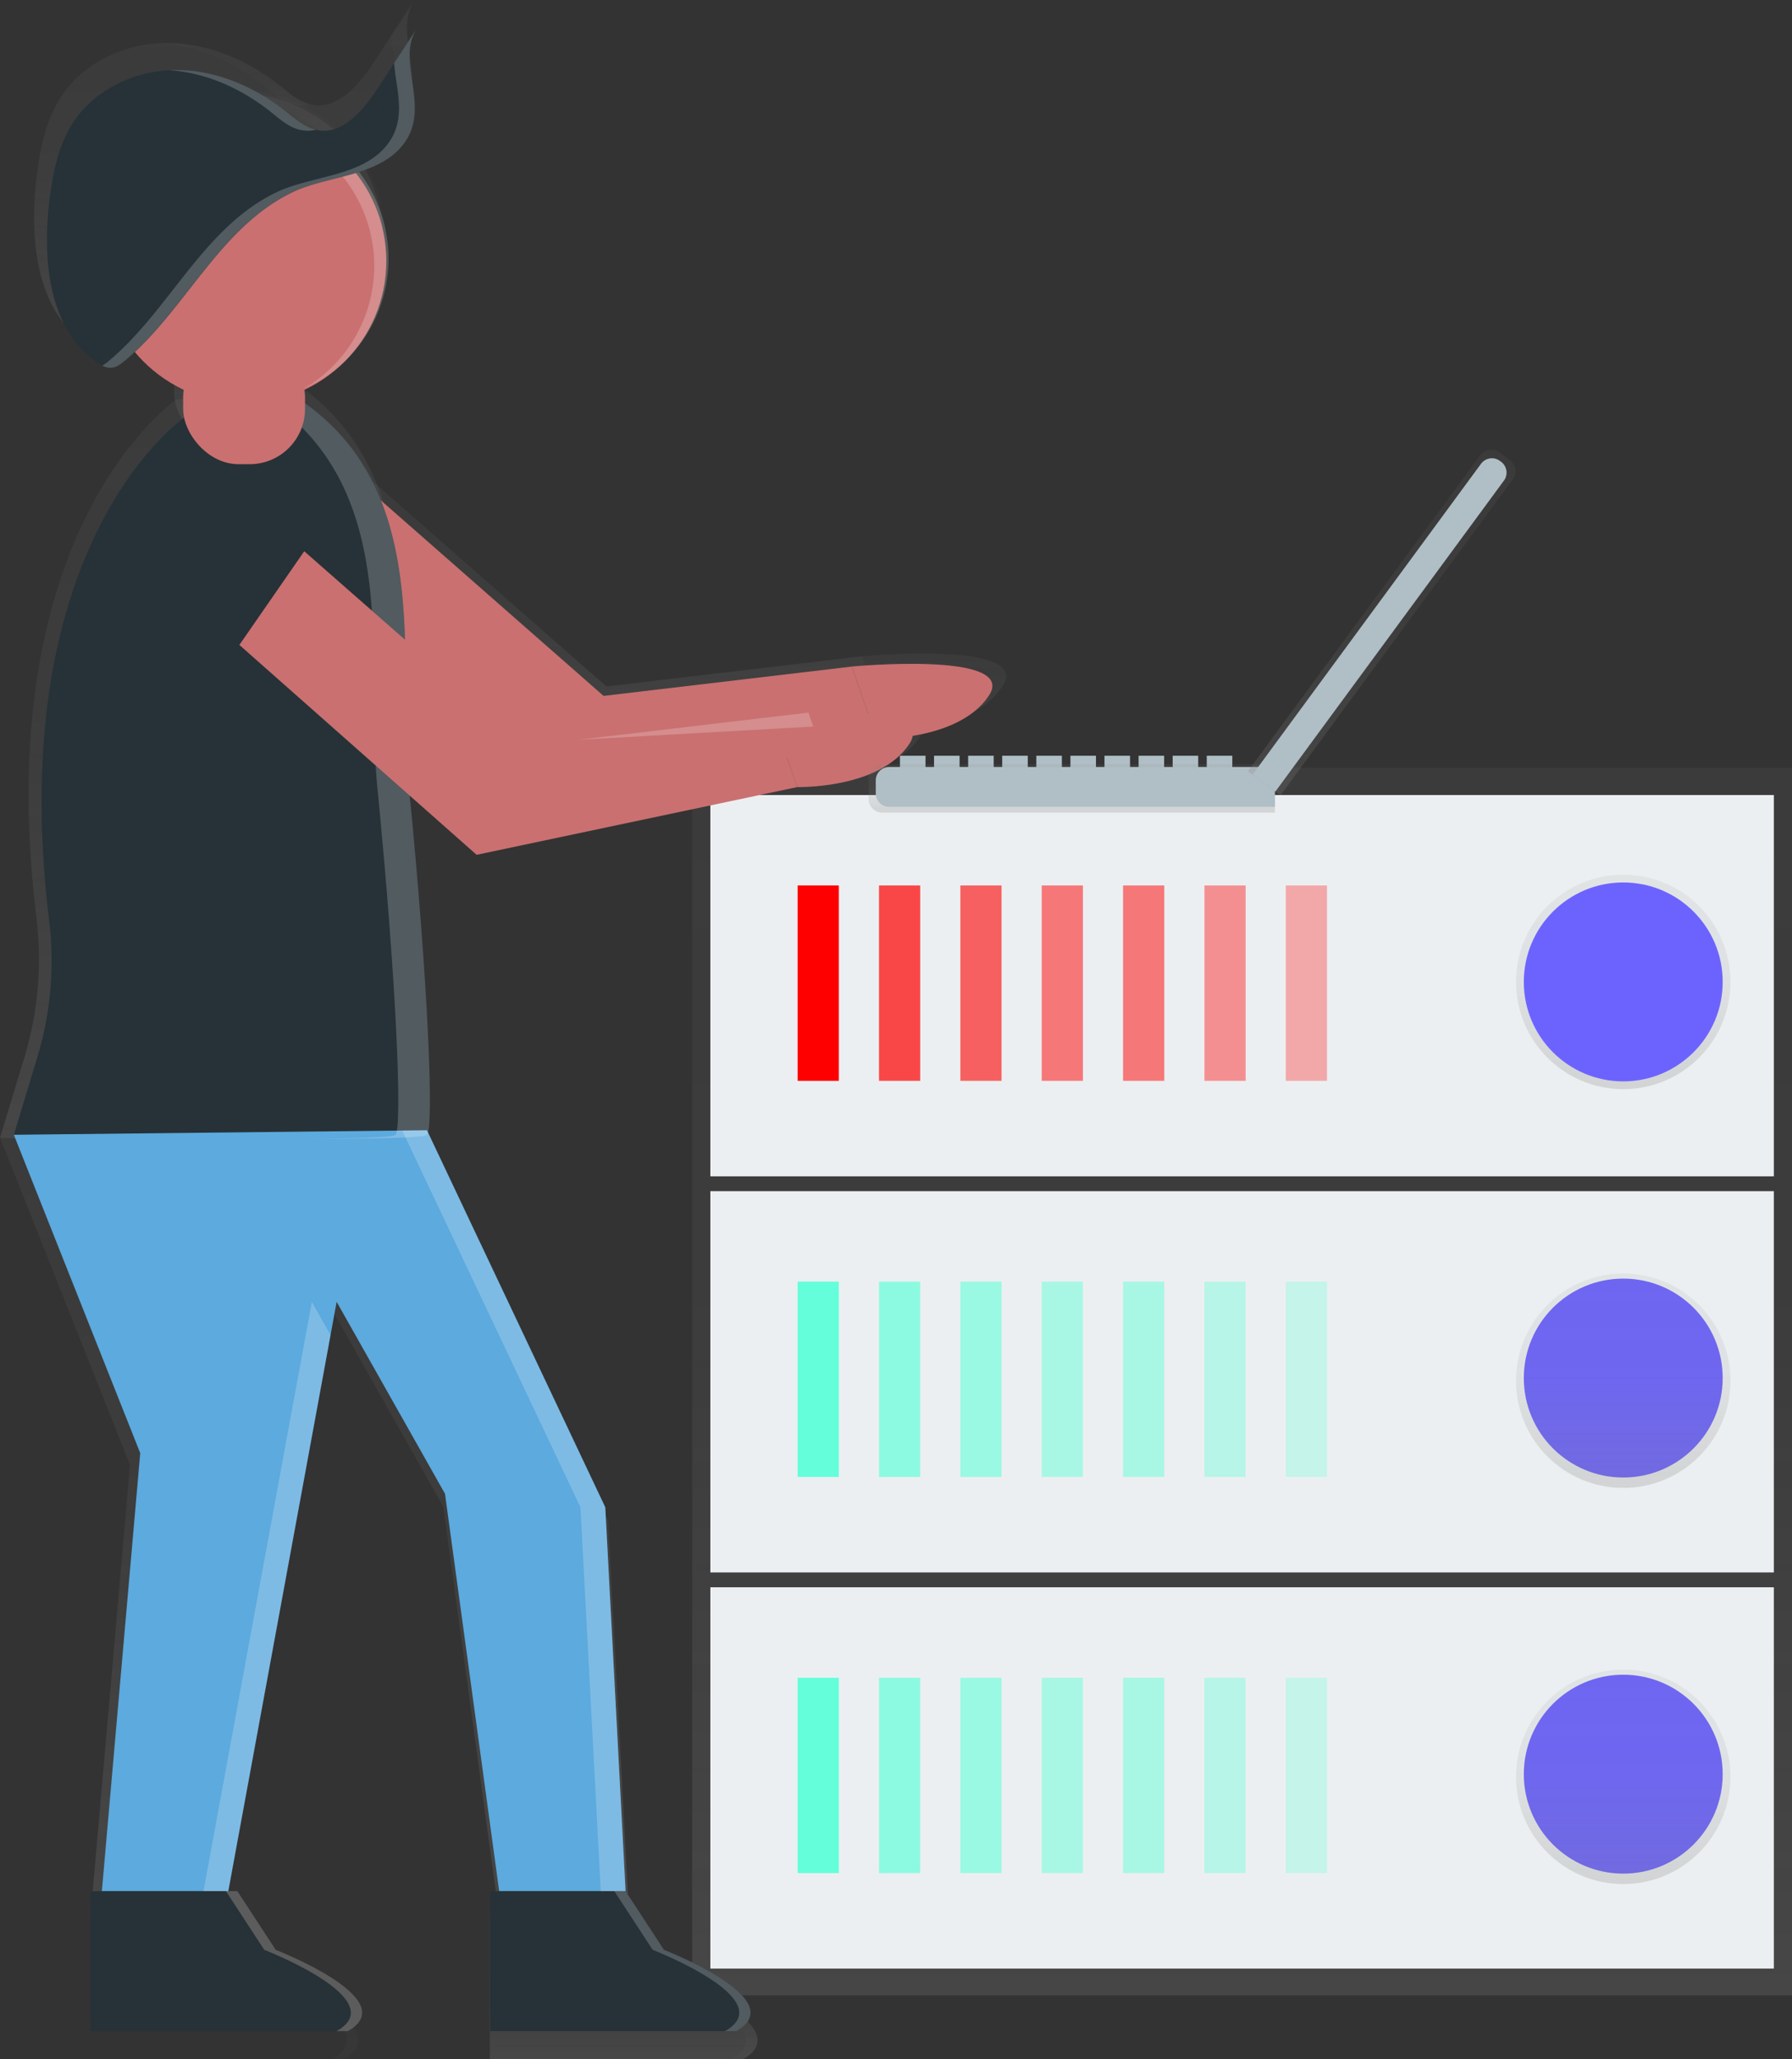 <svg xmlns="http://www.w3.org/2000/svg" xmlns:xlink="http://www.w3.org/1999/xlink" width="663.19" height="762" viewBox="0 0 663.19 762">
  <rect x="0" y="0" width="663.19" height="762" fill="#333333" stroke="none"/>
  <defs>
    <linearGradient id="linear-gradient" x1="0.5" y1="1" x2="0.5" gradientUnits="objectBoundingBox">
      <stop offset="0" stop-color="gray" stop-opacity="0.251"/>
      <stop offset="0.54" stop-color="gray" stop-opacity="0.122"/>
      <stop offset="1" stop-color="gray" stop-opacity="0.102"/>
    </linearGradient>
    <linearGradient id="linear-gradient-5" x1="0.5" y1="1" x2="0.5" y2="0" xlink:href="#linear-gradient"/>
    <linearGradient id="linear-gradient-6" x1="0.5" y1="1" x2="0.5" y2="0" xlink:href="#linear-gradient"/>
    <linearGradient id="linear-gradient-7" x1="0.5" y1="1" x2="0.5" y2="0" xlink:href="#linear-gradient"/>
    <linearGradient id="linear-gradient-8" x1="0.5" y1="1" x2="0.5" y2="0" xlink:href="#linear-gradient"/>
    <linearGradient id="linear-gradient-10" x1="0.5" y1="1" x2="0.5" y2="0" xlink:href="#linear-gradient"/>
    <linearGradient id="linear-gradient-12" x1="0.5" y1="1" x2="0.5" y2="0" xlink:href="#linear-gradient"/>
    <linearGradient id="linear-gradient-13" x1="0.5" y1="1" x2="0.5" y2="0" xlink:href="#linear-gradient"/>
    <linearGradient id="linear-gradient-14" x1="0.501" y1="1.001" x2="0.501" y2="0.001" xlink:href="#linear-gradient"/>
    <linearGradient id="linear-gradient-15" x1="0.5" y1="1" x2="0.5" y2="0" xlink:href="#linear-gradient"/>
    <linearGradient id="linear-gradient-16" x1="0.5" y1="1" x2="0.5" y2="0" xlink:href="#linear-gradient"/>
    <linearGradient id="linear-gradient-17" x1="0.5" y1="1" x2="0.5" y2="0" xlink:href="#linear-gradient"/>
    <linearGradient id="linear-gradient-18" x1="0.5" y1="1" x2="0.5" y2="0" xlink:href="#linear-gradient"/>
    <linearGradient id="linear-gradient-19" x1="0.5" y1="1" x2="0.5" y2="0" xlink:href="#linear-gradient"/>
    <linearGradient id="linear-gradient-21" x1="0.5" y1="1" x2="0.5" y2="0" xlink:href="#linear-gradient"/>
    <linearGradient id="linear-gradient-22" x1="0.5" y1="1" x2="0.5" y2="0" xlink:href="#linear-gradient"/>
    <linearGradient id="linear-gradient-23" x1="0.5" y1="1" x2="0.5" y2="0" xlink:href="#linear-gradient"/>
    <linearGradient id="linear-gradient-26" x1="0.5" y1="1" x2="0.5" y2="0.002" xlink:href="#linear-gradient"/>
    <linearGradient id="linear-gradient-27" x1="0.5" y1="1" x2="0.5" y2="0" xlink:href="#linear-gradient"/>
  </defs>
  <g id="maintenance" transform="translate(0.02)">
    <g id="Server">
      <rect id="Rectangle_11" data-name="Rectangle 11" width="407.03" height="454.29" transform="translate(256.14 284.02)" fill="url(#linear-gradient)"/>
      <rect id="Rectangle_12" data-name="Rectangle 12" width="393.58" height="141.09" transform="translate(262.87 587.33)" fill="#eceff1"/>
      <rect id="Rectangle_13" data-name="Rectangle 13" width="15.25" height="72.29" transform="translate(295.17 620.8)" fill="#64ffda"/>
      <g id="Groupe_1" data-name="Groupe 1" opacity="0.7">
        <rect id="Rectangle_14" data-name="Rectangle 14" width="15.25" height="72.29" transform="translate(325.28 620.8)" fill="#64ffda"/>
      </g>
      <g id="Groupe_2" data-name="Groupe 2" opacity="0.6">
        <rect id="Rectangle_15" data-name="Rectangle 15" width="15.25" height="72.29" transform="translate(355.39 620.8)" fill="#64ffda"/>
      </g>
      <g id="Groupe_3" data-name="Groupe 3" opacity="0.5">
        <rect id="Rectangle_16" data-name="Rectangle 16" width="15.25" height="72.29" transform="translate(385.5 620.8)" fill="#64ffda"/>
      </g>
      <g id="Groupe_4" data-name="Groupe 4" opacity="0.5">
        <rect id="Rectangle_17" data-name="Rectangle 17" width="15.25" height="72.29" transform="translate(415.61 620.8)" fill="#64ffda"/>
      </g>
      <g id="Groupe_5" data-name="Groupe 5" opacity="0.4">
        <rect id="Rectangle_18" data-name="Rectangle 18" width="15.25" height="72.29" transform="translate(445.72 620.8)" fill="#64ffda"/>
      </g>
      <g id="Groupe_6" data-name="Groupe 6" opacity="0.3">
        <rect id="Rectangle_19" data-name="Rectangle 19" width="15.25" height="72.29" transform="translate(475.82 620.8)" fill="#64ffda"/>
      </g>
      <circle id="Ellipse_1" data-name="Ellipse 1" cx="36.8" cy="36.8" r="36.8" transform="translate(563.92 619.68)" fill="#6c63ff"/>
      <rect id="Rectangle_20" data-name="Rectangle 20" width="393.58" height="141.09" transform="translate(262.87 440.75)" fill="#eceff1"/>
      <rect id="Rectangle_21" data-name="Rectangle 21" width="15.25" height="72.29" transform="translate(295.17 474.22)" fill="#64ffda"/>
      <g id="Groupe_7" data-name="Groupe 7" opacity="0.7">
        <rect id="Rectangle_22" data-name="Rectangle 22" width="15.25" height="72.29" transform="translate(325.28 474.22)" fill="#64ffda"/>
      </g>
      <g id="Groupe_8" data-name="Groupe 8" opacity="0.6">
        <rect id="Rectangle_23" data-name="Rectangle 23" width="15.25" height="72.29" transform="translate(355.39 474.22)" fill="#64ffda"/>
      </g>
      <g id="Groupe_9" data-name="Groupe 9" opacity="0.5">
        <rect id="Rectangle_24" data-name="Rectangle 24" width="15.25" height="72.29" transform="translate(385.5 474.22)" fill="#64ffda"/>
      </g>
      <g id="Groupe_10" data-name="Groupe 10" opacity="0.5">
        <rect id="Rectangle_25" data-name="Rectangle 25" width="15.25" height="72.29" transform="translate(415.61 474.22)" fill="#64ffda"/>
      </g>
      <g id="Groupe_11" data-name="Groupe 11" opacity="0.4">
        <rect id="Rectangle_26" data-name="Rectangle 26" width="15.25" height="72.29" transform="translate(445.72 474.22)" fill="#64ffda"/>
      </g>
      <g id="Groupe_12" data-name="Groupe 12" opacity="0.3">
        <rect id="Rectangle_27" data-name="Rectangle 27" width="15.25" height="72.29" transform="translate(475.82 474.22)" fill="#64ffda"/>
      </g>
      <circle id="Ellipse_2" data-name="Ellipse 2" cx="36.8" cy="36.8" r="36.8" transform="translate(563.92 473.11)" fill="#6c63ff"/>
      <rect id="Rectangle_28" data-name="Rectangle 28" width="393.58" height="141.09" transform="translate(262.87 294.18)" fill="#eceff1"/>
      <rect id="Rectangle_29" data-name="Rectangle 29" width="15.25" height="72.29" transform="translate(295.17 327.64)" fill="red"/>
      <g id="Groupe_13" data-name="Groupe 13" opacity="0.7">
        <rect id="Rectangle_30" data-name="Rectangle 30" width="15.25" height="72.29" transform="translate(325.28 327.64)" fill="red"/>
      </g>
      <g id="Groupe_14" data-name="Groupe 14" opacity="0.6">
        <rect id="Rectangle_31" data-name="Rectangle 31" width="15.25" height="72.29" transform="translate(355.39 327.64)" fill="red"/>
      </g>
      <g id="Groupe_15" data-name="Groupe 15" opacity="0.5">
        <rect id="Rectangle_32" data-name="Rectangle 32" width="15.25" height="72.29" transform="translate(385.5 327.64)" fill="red"/>
      </g>
      <g id="Groupe_16" data-name="Groupe 16" opacity="0.5">
        <rect id="Rectangle_33" data-name="Rectangle 33" width="15.25" height="72.29" transform="translate(415.61 327.64)" fill="red"/>
      </g>
      <g id="Groupe_17" data-name="Groupe 17" opacity="0.4">
        <rect id="Rectangle_34" data-name="Rectangle 34" width="15.25" height="72.29" transform="translate(445.72 327.64)" fill="red"/>
      </g>
      <g id="Groupe_18" data-name="Groupe 18" opacity="0.3">
        <rect id="Rectangle_35" data-name="Rectangle 35" width="15.25" height="72.29" transform="translate(475.82 327.64)" fill="red"/>
      </g>
      <circle id="Ellipse_3" data-name="Ellipse 3" cx="39.67" cy="39.67" r="39.67" transform="translate(561.05 323.66)" fill="url(#linear-gradient)"/>
      <circle id="Ellipse_4" data-name="Ellipse 4" cx="39.67" cy="39.67" r="39.67" transform="translate(561.05 471.22)" fill="url(#linear-gradient)"/>
      <circle id="Ellipse_5" data-name="Ellipse 5" cx="39.67" cy="39.67" r="39.67" transform="translate(561.05 617.79)" fill="url(#linear-gradient)"/>
      <circle id="Ellipse_6" data-name="Ellipse 6" cx="36.8" cy="36.8" r="36.8" transform="translate(563.92 326.53)" fill="#6c63ff"/>
    </g>
    <g id="Human">
      <path id="Tracé_3" data-name="Tracé 3" d="M369.8,272.22l105,92.88,122-25.77-9.45-27.49L492.81,323l-94.59-83a21.49,21.49,0,0,0-31.72,3.74h0A21.49,21.49,0,0,0,369.8,272.22Z" transform="translate(-268.41 -69)" fill="url(#linear-gradient-5)"/>
      <path id="Tracé_4" data-name="Tracé 4" d="M596.74,339.33s31.12.86,42.62-16.32-52.07-11.17-52.07-11.17Z" transform="translate(-268.41 -69)" fill="url(#linear-gradient-6)"/>
      <circle id="Ellipse_7" data-name="Ellipse 7" cx="54.12" cy="54.12" r="54.12" transform="translate(33.5 34.44)" fill="url(#linear-gradient-7)"/>
      <path id="Tracé_5" data-name="Tracé 5" d="M333.7,216.83s-69.5,46.8-51.85,191.48a126.66,126.66,0,0,1-4.46,52.07l-9,29.6s152.9,3.44,157.19,0c2.66-2.13.59-56.65-6.87-132.28-4.57-46.33,9.76-110.78-39.51-146Z" transform="translate(-268.41 -69)" fill="url(#linear-gradient-8)"/>
      <path id="Tracé_6" data-name="Tracé 6" d="M157.19,419.27l67.86,143.45,7.73,146.02h-48.1L164.06,557.56l-41.23-73.01L81.6,708.74H33.5L48.1,542.1,0,420.99Z" fill="url(#linear-gradient)"/>
      <path id="Tracé_7" data-name="Tracé 7" d="M501.2,777.74l14.6,22.33s49,18.9,27.49,30.92H449.66V777.74Z" transform="translate(-268.41 -69)" fill="url(#linear-gradient-10)"/>
      <path id="Tracé_8" data-name="Tracé 8" d="M349.16,777.74l14.6,22.33s49,18.9,27.49,30.92H297.62V777.74Z" transform="translate(-268.41 -69)" fill="url(#linear-gradient-10)"/>
      <g id="Groupe_19" data-name="Groupe 19" opacity="0.2">
        <path id="Tracé_9" data-name="Tracé 9" d="M356.89,102.59a53.85,53.85,0,0,0-26.66,7,54.11,54.11,0,0,1,48.17,96.75,54.12,54.12,0,0,0-21.51-103.78Z" transform="translate(-268.41 -69)" fill="url(#linear-gradient-12)"/>
      </g>
      <path id="Tracé_10" data-name="Tracé 10" d="M421.82,69,406.76,92c-5.41,8.27-13.27,17.66-23,15.74-4.52-.89-8.14-4.15-11.75-7C360.2,91.36,345.59,85,330.51,84.91s-30.51,6.7-39,19.15c-6.29,9.19-8.46,20.53-9.7,31.59-2.49,22.12,0,48.23,18.47,60.65a8.68,8.68,0,0,0,5.24,1.89c2-.13,3.62-1.4,5.12-2.66,23.12-19.37,36-50.87,63.84-64.17,12.29-5.86,30.17-5.91,40.08-15.87C429.16,100.85,413,82.47,421.82,69Z" transform="translate(-268.41 -69)" fill="url(#linear-gradient-13)"/>
      <g id="Groupe_20" data-name="Groupe 20" opacity="0.2">
        <path id="Tracé_11" data-name="Tracé 11" d="M366,100.74c3.61,2.87,7.22,6.13,11.75,7a13,13,0,0,0,5.56-.11c-4.31-1-7.8-4.15-11.29-6.91-11.81-9.38-26.42-15.74-41.5-15.83-1.06,0-2.11,0-3.17.09C341.45,85.81,355,92,366,100.74Z" transform="translate(-268.41 -69)" fill="url(#linear-gradient-14)"/>
        <path id="Tracé_12" data-name="Tracé 12" d="M421.82,69l-8.69,13.29c.83,10.93,5.63,23-4.55,33.2-9.92,10-27.8,10-40.08,15.87-27.87,13.3-40.73,44.81-63.84,64.17a16.5,16.5,0,0,1-2.56,1.84,6.71,6.71,0,0,0,3.45.82c2-.13,3.62-1.4,5.12-2.66,23.12-19.37,36-50.87,63.84-64.17,12.29-5.86,30.17-5.91,40.08-15.87C429.16,100.85,413,82.47,421.82,69Z" transform="translate(-268.41 -69)" fill="url(#linear-gradient-15)"/>
      </g>
      <g id="Groupe_21" data-name="Groupe 21" opacity="0.2">
        <path id="Tracé_13" data-name="Tracé 13" d="M418.74,357.71c-4.57-46.33,9.76-110.78-39.51-146l-10.43,1.18c47.35,35.48,33.4,99,37.92,144.84,7.46,75.63,9.54,130.15,6.87,132.28-1.31,1-16.44,1.46-36.83,1.52,26.23.07,47.3-.27,48.86-1.52C428.27,487.86,426.19,433.34,418.74,357.71Z" transform="translate(-268.41 -69)" fill="url(#linear-gradient-16)"/>
      </g>
      <path id="Tracé_14" data-name="Tracé 14" d="M339.54,290.59l105,92.88,122-25.77L557,330.22l-94.49,11.17-94.59-83a21.49,21.49,0,0,0-31.72,3.74h0A21.49,21.49,0,0,0,339.54,290.59Z" transform="translate(-268.41 -69)" fill="url(#linear-gradient-17)"/>
      <path id="Tracé_15" data-name="Tracé 15" d="M566.48,357.71s31.12.86,42.62-16.32S557,330.22,557,330.22Z" transform="translate(-268.41 -69)" fill="url(#linear-gradient-18)"/>
      <rect id="Rectangle_36" data-name="Rectangle 36" width="46.38" height="46.38" rx="20.47" transform="translate(64.42 119.49)" fill="url(#linear-gradient-19)"/>
      <g id="Groupe_22" data-name="Groupe 22" opacity="0.2">
        <path id="Tracé_16" data-name="Tracé 16" d="M113.38,484.55,72.15,708.74H81.6l38.91-211.57Z" fill="url(#linear-gradient)"/>
        <path id="Tracé_17" data-name="Tracé 17" d="M225.05,562.72,157.19,419.27l-9.4.1L215.6,562.72l7.73,146.02h9.45Z" fill="url(#linear-gradient-21)"/>
      </g>
      <g id="Groupe_23" data-name="Groupe 23" opacity="0.2">
        <path id="Tracé_18" data-name="Tracé 18" d="M515.8,800.08l-14.6-22.33h-4.3l14.6,22.33S560.47,819,539,831h4.29C564.76,819,515.8,800.08,515.8,800.08Z" transform="translate(-268.41 -69)" fill="url(#linear-gradient-22)"/>
      </g>
      <g id="Groupe_24" data-name="Groupe 24" opacity="0.2">
        <path id="Tracé_19" data-name="Tracé 19" d="M368.06,800.08l-14.6-22.33h-4.29l14.6,22.33s49,18.9,27.49,30.92h4.29C417,819,368.06,800.08,368.06,800.08Z" transform="translate(-268.41 -69)" fill="url(#linear-gradient-23)"/>
      </g>
      <g id="Groupe_25" data-name="Groupe 25" opacity="0.2">
        <path id="Tracé_20" data-name="Tracé 20" d="M304.19,265.68l-1.83-5.32-87.65,10.36Z" fill="url(#linear-gradient)"/>
      </g>
      <path id="Tracé_21" data-name="Tracé 21" d="M43.17,220.58l29.19-55.13L121,183.83,72.36,254.09Z" fill="url(#linear-gradient-15)"/>
      <path id="Tracé_22" data-name="Tracé 22" d="M372.13,277.09l102.09,90.34,118.63-25.06-9.19-26.73-91.9,10.86-92-80.76a20.9,20.9,0,0,0-30.85,3.64h0A20.9,20.9,0,0,0,372.13,277.09Z" transform="translate(-268.41 -69)" fill="#ca7070"/>
      <path id="Tracé_23" data-name="Tracé 23" d="M592.85,342.36s30.27.84,41.45-15.87-50.64-10.86-50.64-10.86Z" transform="translate(-268.41 -69)" fill="#ca7070"/>
      <circle id="Ellipse_8" data-name="Ellipse 8" cx="52.63" cy="52.63" r="52.63" transform="translate(37.69 43.95)" fill="#ca7070"/>
      <path id="Tracé_24" data-name="Tracé 24" d="M337,223.22s-67.6,45.52-50.43,186.24a123.191,123.191,0,0,1-4.34,50.65l-8.72,28.79s148.71,3.34,152.89,0c2.59-2.07.57-55.1-6.68-128.66-4.44-45.06,9.49-107.75-38.43-142Z" transform="translate(-268.41 -69)" fill="#263238"/>
      <path id="Tracé_25" data-name="Tracé 25" d="M157.99,418.22l66,139.52,7.51,142.02H184.72L164.67,552.73l-40.1-71.02L84.47,699.76H37.68l14.2-162.07L5.1,419.89Z" fill="#5caade"/>
      <path id="Tracé_26" data-name="Tracé 26" d="M499.92,768.76l14.2,21.72s47.62,18.38,26.73,30.08H449.79v-51.8Z" transform="translate(-268.41 -69)" fill="#263238"/>
      <path id="Tracé_27" data-name="Tracé 27" d="M352,768.76l14.2,21.72s47.62,18.38,26.73,30.08H301.92v-51.8Z" transform="translate(-268.41 -69)" fill="#263238"/>
      <path id="Tracé_28" data-name="Tracé 28" d="M359.57,112.11a52.37,52.37,0,0,0-25.93,6.84A52.63,52.63,0,0,1,380.49,213a52.64,52.64,0,0,0-20.92-100.93Z" transform="translate(-268.41 -69)" fill="#fff" opacity="0.2"/>
      <path id="Tracé_29" data-name="Tracé 29" d="M422.71,79.44l-14.64,22.39c-5.26,8-12.9,17.17-22.33,15.31-4.4-.87-7.91-4-11.42-6.83-11.5-9.12-25.7-15.31-40.32-15.4s-29.67,6.52-38,18.62c-6.11,8.93-8.22,20-9.44,30.73-2.42,21.51,0,46.91,18,59a8.45,8.45,0,0,0,5.09,1.83c1.9-.13,3.52-1.36,5-2.59,22.48-18.83,35-49.48,62.1-62.41,11.95-5.7,29.34-5.75,39-15.43C429.86,110.42,414.14,92.54,422.71,79.44Z" transform="translate(-268.41 -69)" fill="#263238"/>
      <g id="Groupe_26" data-name="Groupe 26" opacity="0.2">
        <path id="Tracé_30" data-name="Tracé 30" d="M368.46,110.31c3.51,2.79,7,6,11.42,6.83a12.69,12.69,0,0,0,5.41-.1c-4.19-1-7.59-4-11-6.72C362.82,101.19,348.62,95,334,94.91c-1,0-2.05,0-3.08.09C344.55,95.79,357.7,101.76,368.46,110.31Z" transform="translate(-268.41 -69)" fill="#fff"/>
        <path id="Tracé_31" data-name="Tracé 31" d="M422.71,79.44l-8.46,12.93c.8,10.63,5.48,22.34-4.43,32.29-9.65,9.68-27,9.73-39,15.43-27.11,12.93-39.61,43.58-62.1,62.41a16,16,0,0,1-2.49,1.79,6.52,6.52,0,0,0,3.35.8c1.9-.13,3.52-1.36,5-2.59,22.48-18.83,35-49.48,62.1-62.41,11.95-5.7,29.34-5.75,39-15.43C429.86,110.42,414.14,92.54,422.71,79.44Z" transform="translate(-268.41 -69)" fill="#fff"/>
      </g>
      <path id="Tracé_32" data-name="Tracé 32" d="M419.72,360.23c-4.44-45.06,9.49-107.75-38.43-142l-10.14,1.15c46.05,34.51,32.48,96.31,36.88,140.88,7.25,73.56,9.27,126.59,6.68,128.66-1.27,1-16,1.42-35.82,1.48,25.52.07,46-.27,47.52-1.48C429,486.82,427,433.8,419.72,360.23Z" transform="translate(-268.41 -69)" fill="#fff" opacity="0.2"/>
      <path id="Tracé_33" data-name="Tracé 33" d="M342.69,295l102.09,90.3,118.63-25.06-9.19-26.73-91.9,10.86-92-80.76a20.9,20.9,0,0,0-30.85,3.64h0A20.9,20.9,0,0,0,342.69,295Z" transform="translate(-268.41 -69)" fill="#ca7070"/>
      <path id="Tracé_34" data-name="Tracé 34" d="M563.41,360.23s30.27.84,41.45-15.87-50.64-10.86-50.64-10.86Z" transform="translate(-268.41 -69)" fill="#ca7070"/>
      <rect id="Rectangle_37" data-name="Rectangle 37" width="45.11" height="45.11" rx="20.47" transform="translate(67.76 126.65)" fill="#ca7070"/>
      <g id="Groupe_27" data-name="Groupe 27" opacity="0.2">
        <path id="Tracé_35" data-name="Tracé 35" d="M115.38,481.71,75.28,699.76h9.19l37.84-205.77Z" fill="#fff"/>
        <path id="Tracé_36" data-name="Tracé 36" d="M223.99,557.74l-66-139.52-9.15.1L214.8,557.74l7.51,142.02h9.19Z" fill="#fff"/>
      </g>
      <path id="Tracé_37" data-name="Tracé 37" d="M514.12,790.49l-14.2-21.72h-4.18l14.2,21.72s47.62,18.38,26.73,30.08h4.18C561.74,808.87,514.12,790.49,514.12,790.49Z" transform="translate(-268.41 -69)" fill="#fff" opacity="0.2"/>
      <path id="Tracé_38" data-name="Tracé 38" d="M370.43,790.49l-14.2-21.72H352l14.2,21.72s47.62,18.38,26.73,30.08h4.18C418,808.87,370.43,790.49,370.43,790.49Z" transform="translate(-268.41 -69)" fill="#fff" opacity="0.2"/>
      <path id="Tracé_39" data-name="Tracé 39" d="M300.95,268.84l-1.77-5.17-85.25,10.07Z" fill="#fff" opacity="0.2"/>
      <path id="Tracé_40" data-name="Tracé 40" d="M47.09,224.97l28.38-53.61,47.31,17.87L75.47,257.56Z" fill="#263238"/>
    </g>
    <g id="Computer">
      <rect id="Rectangle_1" data-name="Rectangle 1" width="9.46" height="6.31" transform="translate(333.04 279.64)" fill="#b0bec5"/>
      <rect id="Rectangle_2" data-name="Rectangle 2" width="9.46" height="6.31" transform="translate(345.65 279.64)" fill="#b0bec5"/>
      <rect id="Rectangle_3" data-name="Rectangle 3" width="9.46" height="6.31" transform="translate(358.27 279.64)" fill="#b0bec5"/>
      <rect id="Rectangle_4" data-name="Rectangle 4" width="9.46" height="6.31" transform="translate(370.88 279.64)" fill="#b0bec5"/>
      <rect id="Rectangle_5" data-name="Rectangle 5" width="9.46" height="6.31" transform="translate(383.5 279.64)" fill="#b0bec5"/>
      <rect id="Rectangle_6" data-name="Rectangle 6" width="9.46" height="6.31" transform="translate(396.12 279.64)" fill="#b0bec5"/>
      <rect id="Rectangle_7" data-name="Rectangle 7" width="9.46" height="6.31" transform="translate(408.73 279.64)" fill="#b0bec5"/>
      <rect id="Rectangle_8" data-name="Rectangle 8" width="9.46" height="6.31" transform="translate(421.35 279.64)" fill="#b0bec5"/>
      <rect id="Rectangle_9" data-name="Rectangle 9" width="9.46" height="6.31" transform="translate(433.96 279.64)" fill="#b0bec5"/>
      <rect id="Rectangle_10" data-name="Rectangle 10" width="9.46" height="6.31" transform="translate(446.58 279.64)" fill="#b0bec5"/>
      <path id="Tracé_1" data-name="Tracé 1" d="M740.22,369.67H594.86a5,5,0,0,1-5-5v-7.92a5,5,0,0,1,5-5H740.22Z" transform="translate(-268.41 -69)" fill="url(#linear-gradient-26)"/>
      <path id="Tracé_2" data-name="Tracé 2" d="M740.22,367.56H597.49a5,5,0,0,1-5-5v-4.77a5,5,0,0,1,5-5H740.22Z" transform="translate(-268.41 -69)" fill="#b0bec5"/>
      <path id="Tracé_41" data-name="Tracé 41" d="M730.24,354.36l86-116.94a5,5,0,0,1,7-1.06l4,2.95a5,5,0,0,1,1.06,7l-86,116.94Z" transform="translate(-268.41 -69)" fill="url(#linear-gradient-27)"/>
      <path id="Tracé_42" data-name="Tracé 42" d="M731.95,355.61l84.54-115a5,5,0,0,1,7-1.06l.41.3a5,5,0,0,1,1.06,7l-84.54,115Z" transform="translate(-268.41 -69)" fill="#b0bec5"/>
    </g>
  </g>
</svg>
